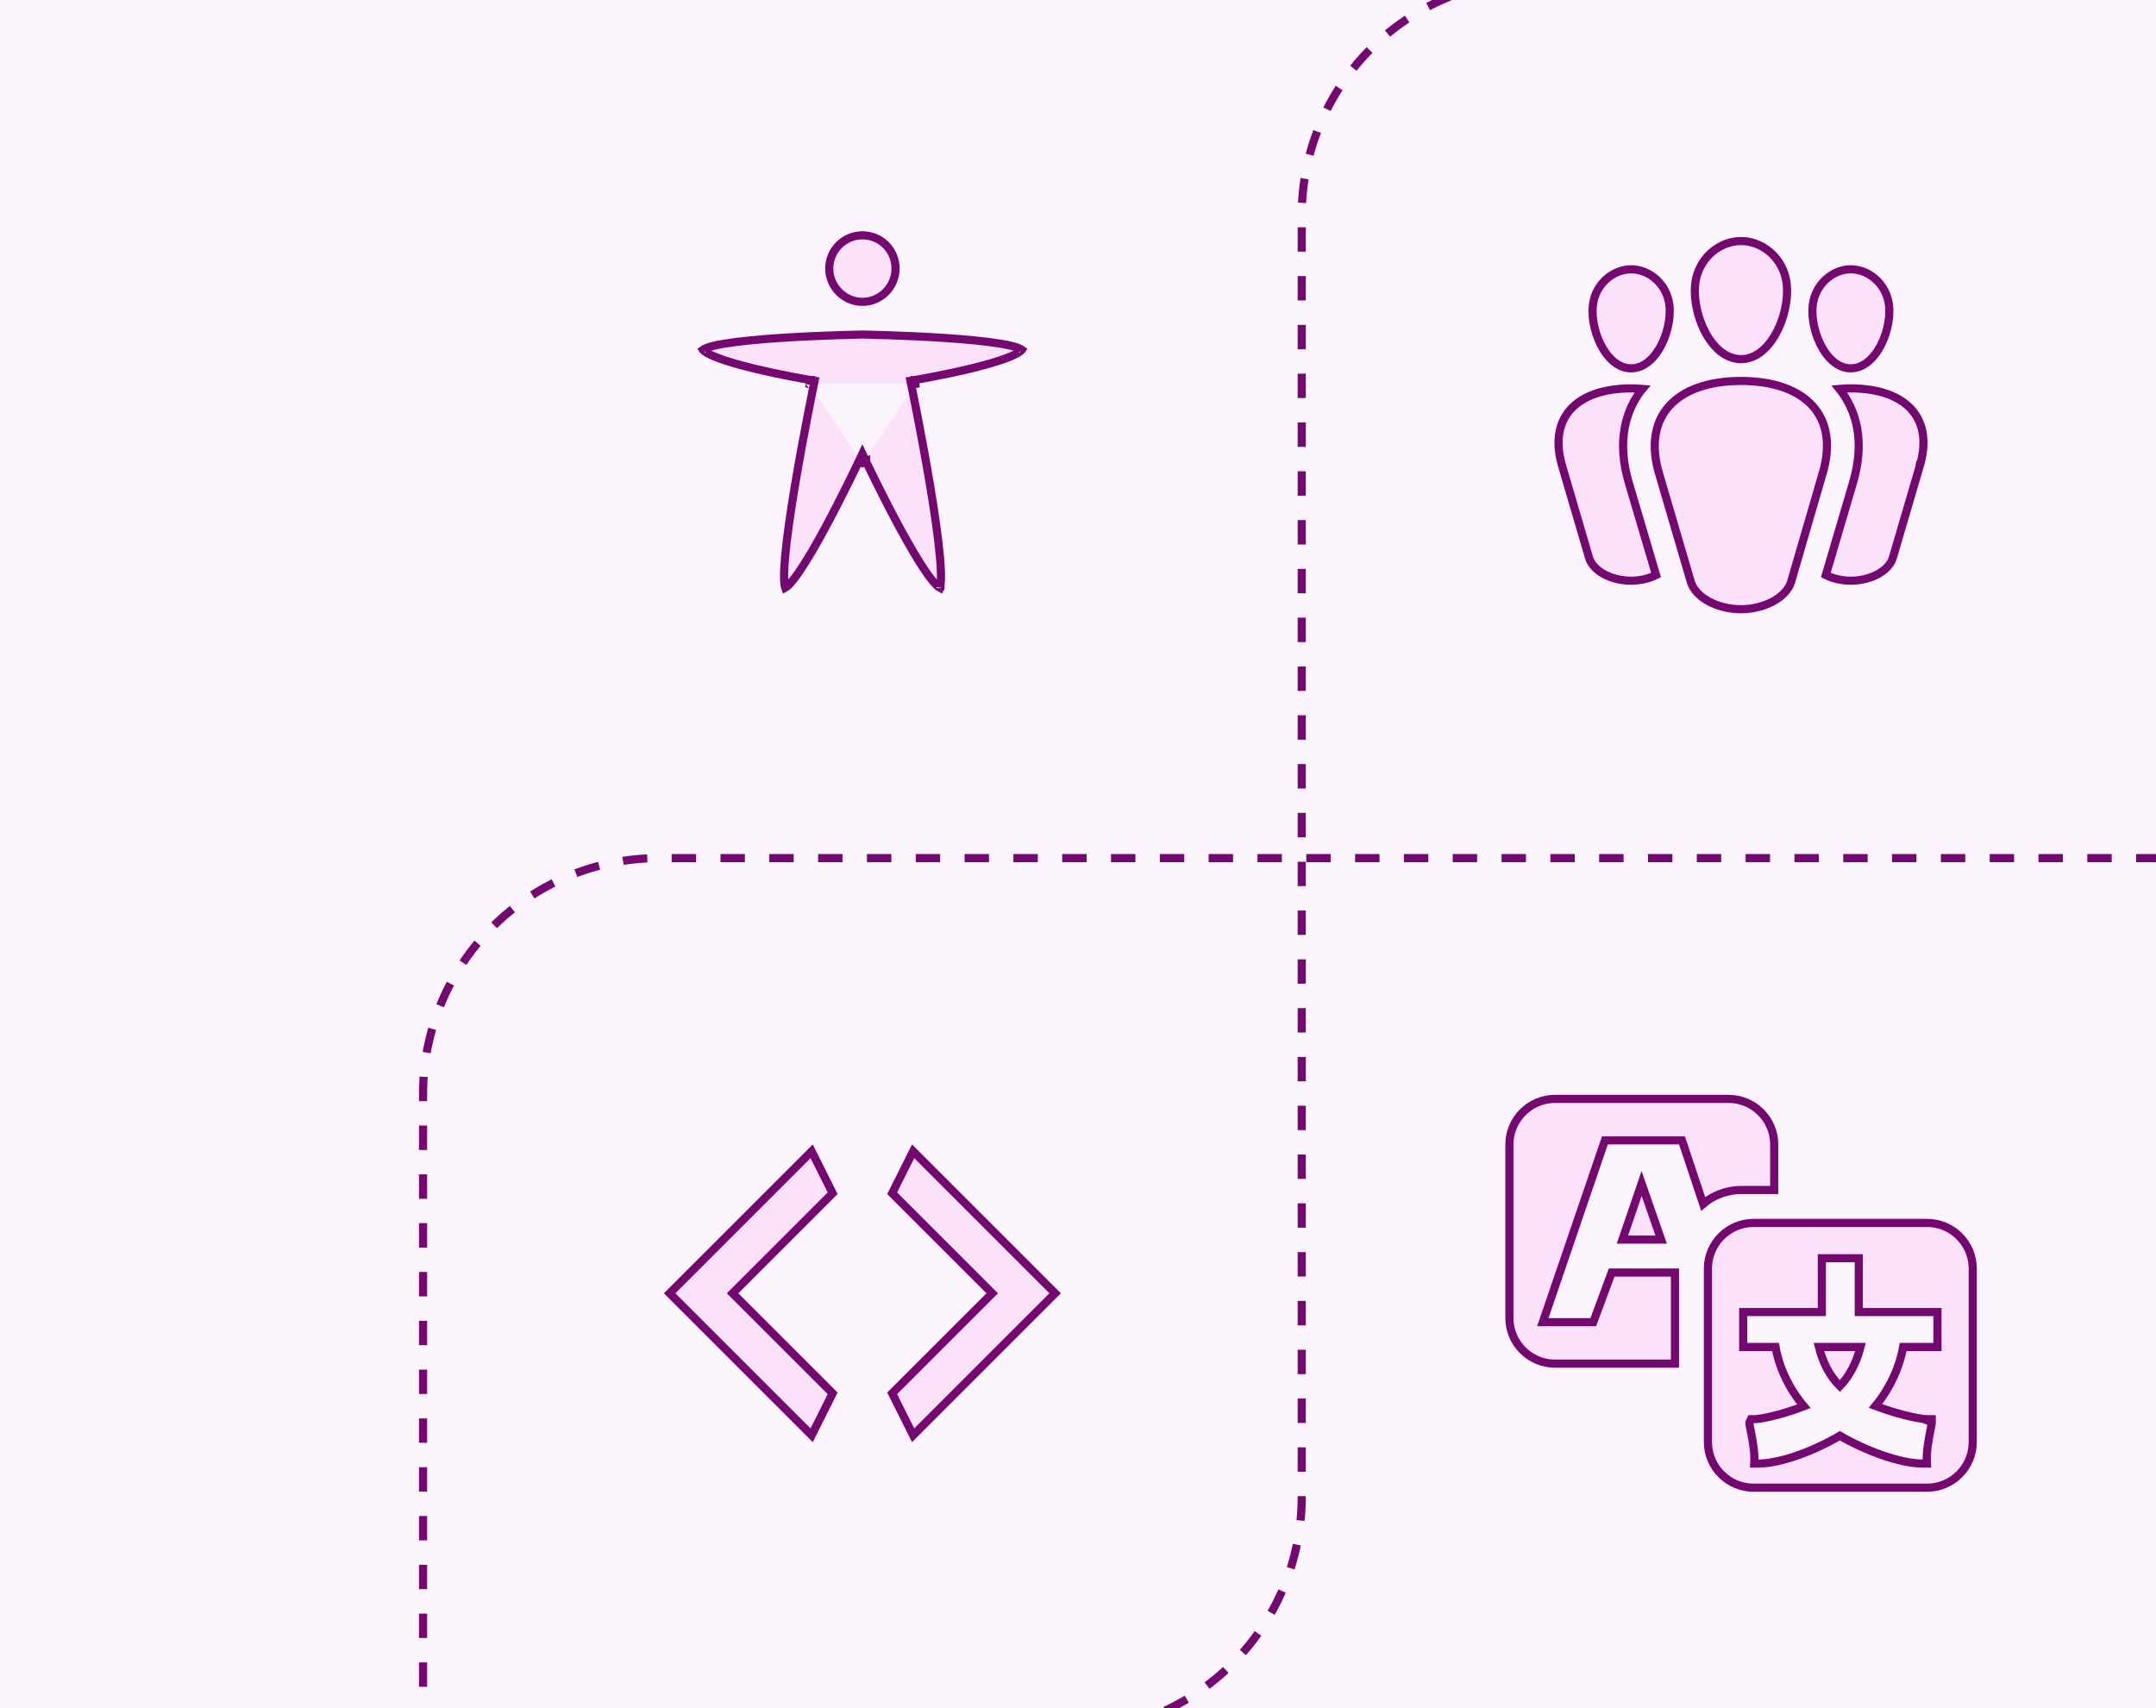 <svg width="265" height="210" viewBox="0 0 265 210" fill="none" xmlns="http://www.w3.org/2000/svg">
<rect x="0" y="0" width="265" height="210" fill="#808080" stroke="none"/>
<g clip-path="url(#clip0_3199_22355)">
<mask id="path-1-inside-1_3199_22355" fill="white">
<path d="M0 -10H289V220H0V-10Z"/>
</mask>
<path d="M0 -10H289V220H0V-10Z" fill="#FDF5FE"/>
<path d="M376 241.5V134.5C376 118.484 363.016 105.5 347 105.5H81C64.984 105.5 52 118.484 52 134.5V298" stroke="#750771" stroke-dasharray="3 3"/>
<path d="M268 -2.5H189C172.984 -2.5 160 10.484 160 26.5V184C160 200.016 147.016 213 131 213L18 213" stroke="#750771" stroke-dasharray="3 3"/>
<path d="M112.496 47.218L112.414 46.725L111.901 46.811L112.007 47.319L112.496 47.218ZM112.496 47.218L112.414 46.725L112.414 46.724L112.416 46.724L112.423 46.723L112.452 46.718L112.565 46.699C112.664 46.682 112.809 46.656 112.995 46.623C113.366 46.557 113.896 46.461 114.532 46.338C115.806 46.094 117.502 45.747 119.196 45.34C120.895 44.931 122.573 44.466 123.82 43.985C124.446 43.743 124.938 43.507 125.264 43.286C125.427 43.176 125.529 43.083 125.585 43.011C125.591 43.004 125.596 42.998 125.6 42.992C125.51 42.925 125.349 42.841 125.095 42.749C124.589 42.566 123.839 42.396 122.904 42.242C121.041 41.936 118.545 41.71 116.032 41.544C113.523 41.379 111.013 41.275 109.129 41.213C108.187 41.182 107.402 41.161 106.853 41.148C106.579 41.141 106.363 41.137 106.216 41.134L106.049 41.131L106.006 41.13L106 41.13L105.994 41.13L105.951 41.131L105.784 41.134C105.637 41.137 105.421 41.141 105.147 41.148C104.598 41.161 103.813 41.182 102.871 41.213C100.987 41.275 98.477 41.379 95.968 41.544C93.455 41.71 90.959 41.936 89.096 42.242C88.161 42.396 87.411 42.566 86.905 42.749C86.651 42.841 86.49 42.925 86.4 42.992C86.404 42.998 86.409 43.004 86.415 43.011C86.471 43.082 86.573 43.175 86.737 43.286C87.064 43.507 87.557 43.743 88.185 43.985C89.434 44.466 91.116 44.931 92.819 45.34C94.516 45.747 96.216 46.094 97.493 46.338C98.131 46.461 98.663 46.557 99.034 46.623C99.22 46.656 99.366 46.682 99.465 46.699L99.579 46.718L99.607 46.723L99.614 46.724L99.616 46.724L99.617 46.724L99.534 47.218M112.496 47.218C112.007 47.319 112.007 47.319 112.007 47.32L112.007 47.32L112.008 47.324L112.011 47.337L112.022 47.39L112.064 47.597C112.101 47.779 112.156 48.045 112.224 48.385C112.361 49.064 112.555 50.035 112.781 51.203C113.234 53.54 113.817 56.662 114.34 59.805C114.864 62.951 115.326 66.107 115.537 68.518C115.643 69.726 115.684 70.728 115.643 71.44C115.622 71.799 115.582 72.057 115.532 72.223C115.527 72.239 115.522 72.252 115.518 72.265C115.422 72.214 115.288 72.114 115.116 71.948C114.757 71.599 114.318 71.045 113.823 70.328C112.838 68.901 111.691 66.919 110.595 64.898C109.501 62.881 108.465 60.839 107.702 59.301C107.321 58.532 107.008 57.89 106.791 57.44C106.682 57.215 106.597 57.038 106.54 56.917L106.474 56.78L106.457 56.745L106.453 56.736L106.452 56.734L106.452 56.733C106.452 56.733 106.452 56.733 106 56.947M106 56.947L106.452 56.733L105.999 55.777L105.548 56.734L106 56.947ZM106 56.947C105.548 56.734 105.548 56.734 105.548 56.734L105.547 56.735L105.546 56.737L105.542 56.746L105.526 56.781L105.46 56.918C105.403 57.039 105.319 57.216 105.21 57.441C104.994 57.891 104.682 58.533 104.302 59.302C103.542 60.84 102.51 62.882 101.42 64.899C100.328 66.919 99.185 68.902 98.202 70.329C97.709 71.045 97.271 71.6 96.912 71.948C96.741 72.114 96.608 72.213 96.513 72.265C96.508 72.252 96.504 72.239 96.499 72.223C96.448 72.057 96.408 71.799 96.387 71.44C96.347 70.728 96.388 69.726 96.494 68.518C96.705 66.107 97.166 62.951 97.69 59.805C98.213 56.662 98.797 53.54 99.249 51.203C99.476 50.035 99.669 49.064 99.806 48.385C99.875 48.045 99.929 47.779 99.966 47.597L100.009 47.39L100.02 47.337L100.023 47.324L100.023 47.32L100.024 47.32C100.024 47.319 100.024 47.319 99.534 47.218M99.534 47.218L100.024 47.319L100.129 46.81L99.617 46.725L99.534 47.218ZM125.654 43.04C125.654 43.04 125.653 43.039 125.651 43.037C125.653 43.039 125.654 43.04 125.654 43.04ZM86.369 42.937C86.369 42.937 86.369 42.937 86.369 42.938L86.369 42.937ZM86.349 43.037C86.347 43.039 86.346 43.04 86.346 43.04C86.346 43.04 86.347 43.039 86.349 43.037ZM96.426 72.3C96.426 72.3 96.427 72.3 96.428 72.3L96.426 72.3ZM115.605 72.3C115.605 72.301 115.604 72.3 115.602 72.3L115.605 72.3ZM106 28.93C108.255 28.93 110.075 30.749 110.075 33.005C110.075 35.264 108.251 37.11 106 37.11C103.777 37.11 101.925 35.262 101.925 33.005C101.925 30.752 103.773 28.93 106 28.93Z" fill="#FBE2FA" stroke="#750771"/>
<path d="M219.49 34.213L219.49 34.214C219.902 36.03 219.513 38.55 218.485 40.621C217.451 42.706 215.867 44.156 214 44.156C212.116 44.156 210.525 42.704 209.487 40.621C208.456 38.551 208.068 36.032 208.478 34.216C209.129 31.446 211.526 29.632 214 29.632C216.446 29.632 218.869 31.448 219.49 34.213ZM195.882 36.961L195.882 36.96C196.411 34.648 198.442 33.109 200.488 33.109C202.535 33.109 204.565 34.648 205.094 36.96L205.095 36.961C205.444 38.47 205.118 40.585 204.246 42.328C203.368 44.084 202.036 45.285 200.488 45.285C198.94 45.285 197.608 44.084 196.73 42.328C195.859 40.585 195.533 38.47 195.882 36.961ZM222.905 36.961L222.905 36.96C223.435 34.646 225.467 33.109 227.481 33.109C229.527 33.109 231.558 34.648 232.087 36.96L232.087 36.961C232.436 38.47 232.11 40.585 231.239 42.328C230.361 44.084 229.029 45.285 227.481 45.285C225.95 45.285 224.625 44.086 223.75 42.329C222.882 40.585 222.556 38.47 222.905 36.961ZM223.954 58.445L223.953 58.445L223.951 58.455L220.14 71.564C219.839 72.498 219.047 73.332 217.928 73.939C216.812 74.545 215.415 74.9 214 74.9C212.552 74.9 211.148 74.545 210.033 73.939C208.916 73.332 208.13 72.499 207.829 71.563L203.988 58.454L203.988 58.454L203.985 58.447C202.847 54.767 203.403 51.899 205.136 49.949C206.886 47.979 209.932 46.834 214 46.834C218.052 46.834 221.09 47.978 222.832 49.948C224.557 51.897 225.106 54.765 223.954 58.445ZM201.626 48.122L201.618 48.132L201.61 48.143C200.031 50.302 198.557 54.002 200.253 59.532C200.254 59.533 200.254 59.534 200.254 59.535L203.554 70.701C202.66 71.145 201.578 71.393 200.488 71.393C199.268 71.393 198.093 71.098 197.162 70.592C196.23 70.085 195.579 69.39 195.324 68.604L192.062 57.478L192.062 57.478L192.06 57.472C191.105 54.371 191.577 51.975 193.023 50.353C194.486 48.711 197.045 47.749 200.488 47.749C200.959 47.749 201.428 47.769 201.884 47.81C201.795 47.916 201.708 48.021 201.626 48.122ZM235.91 57.47L235.909 57.469L235.907 57.478L232.645 68.604C232.39 69.39 231.739 70.085 230.807 70.592C229.876 71.098 228.701 71.393 227.481 71.393C226.391 71.393 225.309 71.145 224.415 70.701L227.684 59.596C227.684 59.595 227.685 59.594 227.685 59.593C229.41 54.006 227.941 50.305 226.328 48.142C226.249 48.033 226.164 47.922 226.075 47.81C226.526 47.769 226.992 47.749 227.481 47.749C230.924 47.749 233.491 48.711 234.958 50.354C236.407 51.976 236.879 54.37 235.91 57.47Z" fill="#FBE2FA" stroke="#750771"/>
<path d="M102.341 171.299L99.763 176.456L82.307 159L99.763 141.544L102.341 146.701L90.396 158.647L90.043 159L90.396 159.354L102.341 171.299ZM109.658 146.701L112.237 141.544L129.692 159L112.237 176.456L109.658 171.299L121.603 159.354L121.957 159L121.603 158.647L109.658 146.701Z" fill="#FBE2FA" stroke="#750771"/>
<path d="M198.092 156.45H205.875V167.65H191.125C188.047 167.65 185.525 165.128 185.525 162.05V140.7C185.525 137.621 188.047 135.1 191.125 135.1H212.475C215.554 135.1 218.075 137.621 218.075 140.7V146.3H213.97C212.232 146.3 210.516 146.992 209.339 148.009L206.85 140.541L206.736 140.2H206.375H197.622H197.264L197.149 140.538L189.859 161.888L189.633 162.55H190.332H195.487H195.835L195.956 162.223L198.092 156.45ZM237.638 165.6H238.138V165.1V161.806V161.306H237.638H228.469V155.187V154.687H227.969H224.431H223.931V155.187V161.306H214.763H214.263V161.806V165.1V165.6H214.763H218.236C218.641 167.997 219.853 170.688 221.723 172.89C220.61 173.319 219.449 173.689 218.406 173.964C217.142 174.299 216.097 174.482 215.525 174.482H215.216L215.078 174.758C215.028 174.859 215.026 174.952 215.025 174.96C215.024 174.988 215.025 175.012 215.025 175.025C215.027 175.052 215.03 175.077 215.033 175.094C215.038 175.13 215.045 175.174 215.054 175.219C215.071 175.312 215.096 175.44 215.126 175.591L215.131 175.613C215.191 175.915 215.271 176.316 215.35 176.758C215.514 177.681 215.664 178.729 215.636 179.414L215.615 179.935H216.135C217.499 179.935 219.246 179.533 221.042 178.896C222.753 178.288 224.544 177.455 226.142 176.509C227.769 177.455 229.59 178.289 231.331 178.896C233.158 179.534 234.934 179.935 236.326 179.935H236.847L236.826 179.414C236.798 178.727 236.941 177.677 237.101 176.756C237.18 176.303 237.261 175.894 237.322 175.593C237.346 175.479 237.366 175.382 237.382 175.302C237.388 175.277 237.393 175.253 237.397 175.231C237.406 175.187 237.414 175.149 237.419 175.122C237.422 175.108 237.425 175.094 237.427 175.081C237.428 175.075 237.43 175.065 237.431 175.055C237.431 175.054 237.436 175.021 237.436 174.982V174.482H236.936C236.35 174.482 235.267 174.291 233.96 173.949C232.875 173.665 231.668 173.286 230.519 172.852C232.335 170.651 233.518 167.968 233.92 165.6H237.638ZM236.442 174.91L236.441 174.912C236.443 174.902 236.444 174.9 236.442 174.91ZM228.681 165.6C228.175 167.573 227.308 169.219 226.137 170.409C224.938 169.217 224.049 167.57 223.561 165.6H228.681ZM201.775 145.497L204.177 152.4H199.419L201.775 145.497ZM215.525 150.35H236.875C239.954 150.35 242.475 152.871 242.475 155.95V177.3C242.475 180.378 239.954 182.9 236.875 182.9H215.525C212.447 182.9 209.925 180.378 209.925 177.3V155.95C209.925 152.871 212.447 150.35 215.525 150.35Z" fill="#FBE2FA" stroke="#750771"/>
</g>
<path d="M289 219H0V221H289V219Z" fill="#D9D9D9" mask="url(#path-1-inside-1_3199_22355)"/>
<defs>
<clipPath id="clip0_3199_22355">
<path d="M0 -10H289V220H0V-10Z" fill="white"/>
</clipPath>
</defs>
</svg>
